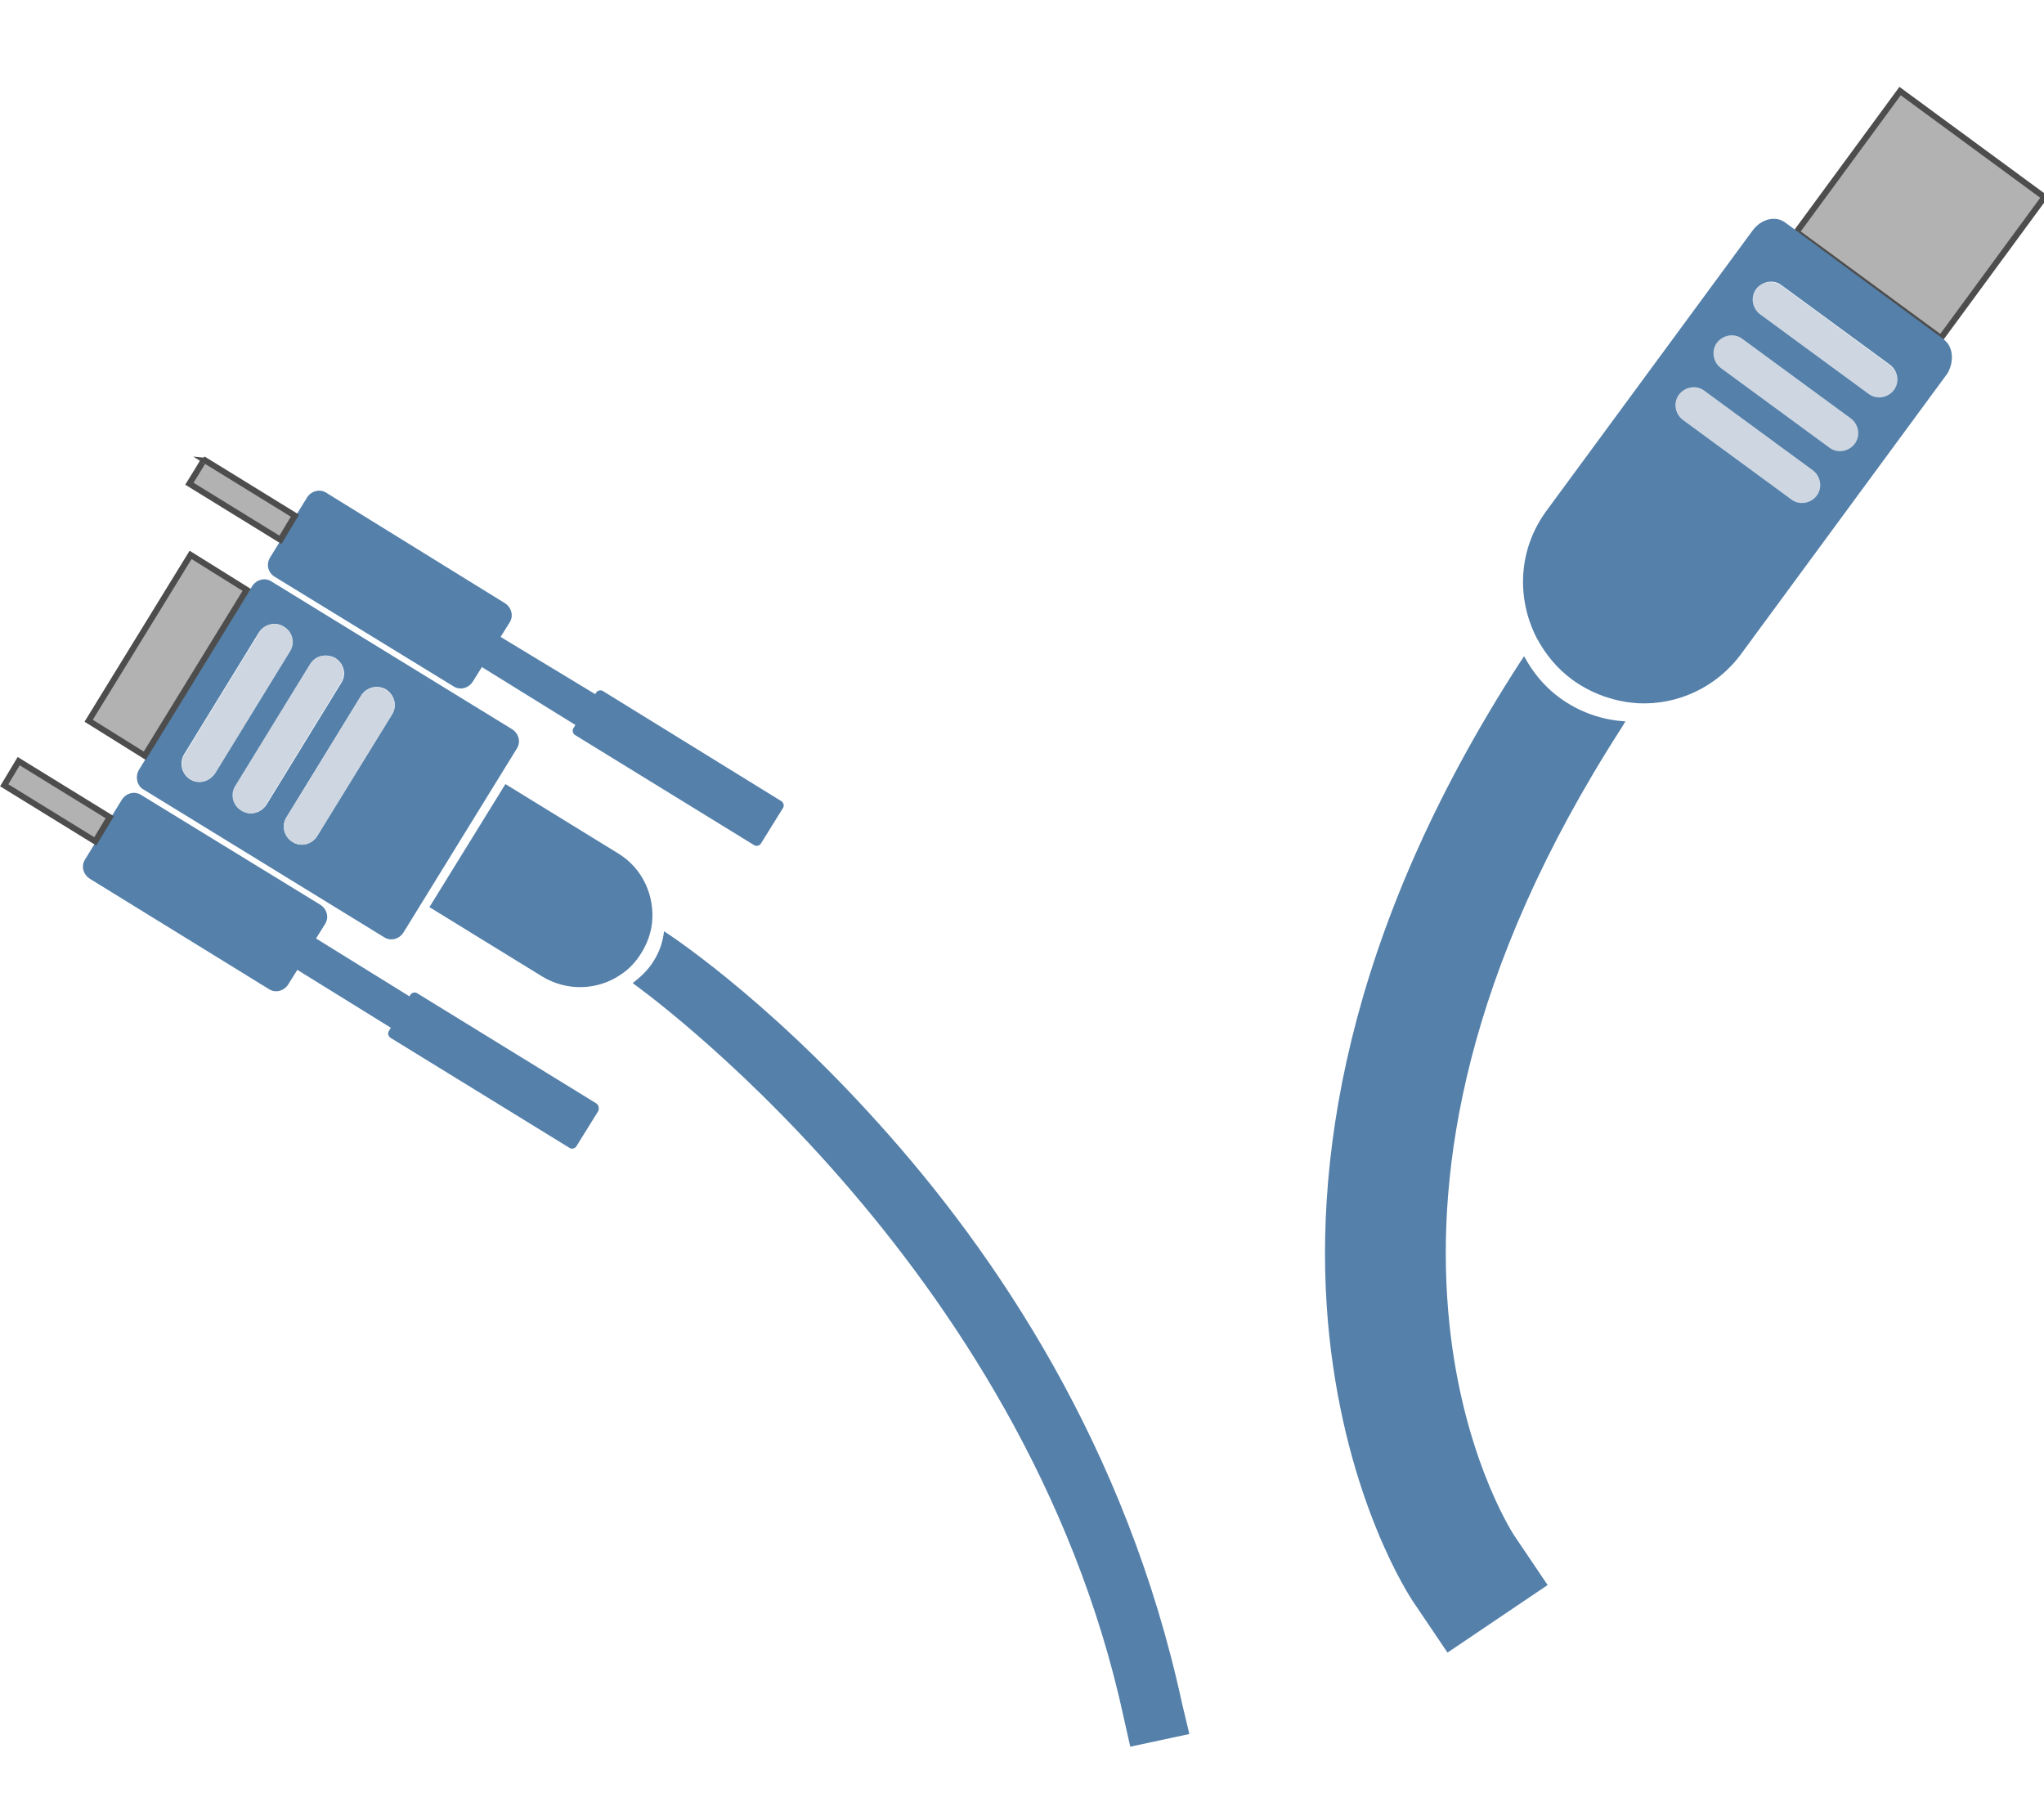 <?xml version="1.0" encoding="utf-8"?>
<!-- Generator: Adobe Illustrator 26.0.2, SVG Export Plug-In . SVG Version: 6.00 Build 0)  -->
<svg version="1.1"
	 id="svg2" xmlns:cc="http://creativecommons.org/ns#" xmlns:dc="http://purl.org/dc/elements/1.1/" xmlns:inkscape="http://www.inkscape.org/namespaces/inkscape" xmlns:ns1="http://sozi.baierouge.fr" xmlns:rdf="http://www.w3.org/1999/02/22-rdf-syntax-ns#" xmlns:sodipodi="http://sodipodi.sourceforge.net/DTD/sodipodi-0.dtd"
	 xmlns="http://www.w3.org/2000/svg" xmlns:xlink="http://www.w3.org/1999/xlink" x="0px" y="0px" viewBox="0 0 338.9 301.7"
	 style="enable-background:new 0 0 338.9 301.7;" xml:space="preserve">
<style type="text/css">
	.st0{fill:#B2B2B2;stroke:#4D4D4D;stroke-width:1;stroke-miterlimit:4;}
	.st1{fill:#CED7E1;}
	.st2{fill:#5480AA;}
	.st3{fill:#B2B2B2;stroke:#4D4D4D;}
</style>
<sodipodi:namedview  bordercolor="#666666" borderopacity="1.0" fit-margin-bottom="0" fit-margin-left="0" fit-margin-right="0" fit-margin-top="0" id="base" inkscape:current-layer="layer1" inkscape:cx="275.52205" inkscape:cy="39.088909" inkscape:document-units="px" inkscape:pageopacity="0.0" inkscape:pageshadow="2" inkscape:window-height="577" inkscape:window-maximized="0" inkscape:window-width="757" inkscape:window-x="969" inkscape:window-y="58" inkscape:zoom="0.35" pagecolor="#ffffff" showgrid="false">
	</sodipodi:namedview>
<g id="layer1" transform="translate(-99.478 -269.75)" inkscape:groupmode="layer" inkscape:label="Calque 1">
	<g id="g6259" transform="translate(99.478 269.75)">
		<g id="g6215">
			
				<rect id="rect6217" x="303.8" y="20.6" transform="matrix(0.592 -0.806 0.806 0.592 101.417 271.142)" class="st0" width="29" height="29.7"/>
			<path id="path6219" inkscape:connector-curvature="0" class="st1" d="M278.4,65.4c-1,1.3-0.7,3.2,0.6,4.2l18,13.2
				c1.3,1,3.2,0.7,4.2-0.6c1-1.3,0.7-3.2-0.6-4.2l-18-13.2C281.2,63.8,279.3,64.1,278.4,65.4L278.4,65.4z"/>
			<path id="path6221" inkscape:connector-curvature="0" class="st1" d="M284.7,56.8c-1,1.3-0.7,3.2,0.6,4.2l18,13.2
				c1.3,1,3.2,0.7,4.2-0.6c1-1.3,0.7-3.2-0.6-4.2l-18-13.2C287.5,55.2,285.6,55.5,284.7,56.8L284.7,56.8z"/>
			<path id="path6223" inkscape:connector-curvature="0" class="st1" d="M291.2,48c-1,1.3-0.7,3.2,0.6,4.2l18,13.2
				c1.3,1,3.2,0.7,4.2-0.6c1-1.3,0.7-3.2-0.6-4.2l-18-13.2C294,46.4,292.1,46.6,291.2,48L291.2,48z"/>
			<path id="path6225" inkscape:connector-curvature="0" class="st2" d="M258.6,115.7c-2.6-1.9-4.5-4.3-5.9-6.9l-0.6,0.9
				c-29.5,45.5-34.6,84.3-31.7,111.8c2.9,27.4,13.3,43.2,14,44.2l5.6,8.3l16.6-11.2l-5.6-8.3c-0.5-0.8-9-14.2-10.9-37.3
				c-1.9-23,2.5-55.8,28.8-96.6l0.6-1C265.7,119.4,261.9,118.1,258.6,115.7z"/>
			<path id="path6227" inkscape:connector-curvature="0" class="st2" d="M322.3,56.3l-0.5-0.4l-23.9-17.6l-1.9-1.4
				c-1.6-1.2-4-0.6-5.4,1.3l-34.2,46.5c-4.7,6.4-5,14.5-1.6,21.1c1.4,2.6,3.3,5,5.9,6.9c3.3,2.4,7.2,3.7,11,3.9
				c6.4,0.3,12.9-2.6,17-8.2l34.2-46.5C324,60,323.9,57.5,322.3,56.3z M301.2,82.2c-1,1.3-2.9,1.6-4.2,0.6l-18-13.2
				c-1.3-1-1.6-2.9-0.6-4.2c1-1.3,2.9-1.6,4.2-0.6l18,13.2C301.9,79,302.2,80.9,301.2,82.2L301.2,82.2z M307.5,73.6
				c-1,1.3-2.9,1.6-4.2,0.6l-18-13.2c-1.3-1-1.6-2.9-0.6-4.2c1-1.3,2.9-1.6,4.2-0.6l18,13.2C308.2,70.4,308.5,72.3,307.5,73.6
				L307.5,73.6z M314,64.7c-1,1.3-2.9,1.6-4.2,0.6l-18-13.2c-1.3-1-1.6-2.9-0.6-4.2c1-1.3,2.9-1.6,4.2-0.6l18,13.2
				C314.7,61.5,315,63.4,314,64.7L314,64.7z"/>
		</g>
		<g id="g6229">
			<path id="path6231" inkscape:connector-curvature="0" class="st2" d="M196,282.5c-9.2-42.6-30.9-74.7-50.3-96.2
				c-19.3-21.5-35.6-31.9-35.6-31.9c-0.2,1.7-0.7,3.3-1.7,4.9c-0.9,1.5-2.2,2.7-3.5,3.7c0,0,65,46,81.4,121.7l1.1,4.9l9.8-2.1
				L196,282.5L196,282.5z M45.5,95.6l29.7,18.2c1.1,0.7,2.5,0.3,3.2-0.8l1.5-2.4l15.5,9.6l-0.3,0.5c-0.3,0.4-0.1,1,0.3,1.2
				l29.6,18.2c0.4,0.3,1,0.1,1.2-0.3l3.6-5.8c0.3-0.4,0.1-1-0.3-1.2L100,114.6c-0.4-0.3-1-0.1-1.2,0.3l-0.1,0.2L83,105.6l1.5-2.4
				c0.7-1.1,0.3-2.5-0.8-3.2L54.1,81.7c-1.1-0.7-2.5-0.3-3.2,0.8l-6.1,9.9C44.1,93.5,44.4,94.9,45.5,95.6L45.5,95.6z M98.8,182.9
				l-29.6-18.2c-0.4-0.3-1-0.1-1.2,0.3l-0.1,0.2l-15.5-9.6l1.5-2.4c0.7-1.1,0.3-2.5-0.8-3.2l-29.7-18.2c-1.1-0.7-2.5-0.3-3.2,0.8
				l-6.1,9.9c-0.7,1.1-0.3,2.5,0.8,3.2l29.7,18.3c1.1,0.7,2.5,0.3,3.2-0.8l1.5-2.4l15.5,9.6l-0.3,0.5c-0.3,0.4-0.1,1,0.3,1.2
				l29.6,18.2c0.4,0.3,1,0.1,1.2-0.3l3.6-5.8C99.4,183.7,99.2,183.1,98.8,182.9L98.8,182.9z M23.8,130.9l39.9,24.5
				c1.1,0.7,2.5,0.3,3.2-0.8l18.8-30.5c0.7-1.1,0.3-2.5-0.8-3.2L45,96.4c-1.1-0.7-2.5-0.3-3.2,0.8L23,127.7
				C22.4,128.8,22.7,130.3,23.8,130.9L23.8,130.9z M64,114.3c1.4,0.9,1.9,2.7,1,4.1l-12.4,20.2c-0.9,1.4-2.7,1.9-4.1,1
				c-1.4-0.9-1.9-2.7-1-4.1l12.4-20.2C60.8,113.9,62.6,113.5,64,114.3L64,114.3z M55.6,109.1c1.4,0.9,1.9,2.7,1,4.1l-12.4,20.2
				c-0.9,1.4-2.7,1.9-4.1,1c-1.4-0.9-1.9-2.7-1-4.1l12.4-20.2C52.3,108.7,54.1,108.3,55.6,109.1z M30.5,125.1l12.4-20.2
				c0.9-1.4,2.7-1.9,4.1-1s1.9,2.7,1,4.1l-12.4,20.2c-0.9,1.4-2.7,1.9-4.1,1C30.1,128.3,29.7,126.5,30.5,125.1z M108.1,153.1
				c0.5-4.5-1.5-9.1-5.6-11.6l-18.7-11.5l-12.6,20.4l18.7,11.5c4.1,2.5,9.2,2.3,13-0.3c1.4-0.9,2.6-2.2,3.5-3.7
				C107.3,156.4,107.9,154.8,108.1,153.1z"/>
			<path id="path6233" inkscape:connector-curvature="0" class="st1" d="M35.7,128.2L48.1,108c0.9-1.4,0.4-3.3-1-4.1
				c-1.4-0.9-3.3-0.4-4.1,1l-12.4,20.2c-0.9,1.4-0.4,3.3,1,4.1C32.9,130.1,34.8,129.6,35.7,128.2z M51.4,110.1L39,130.3
				c-0.9,1.4-0.4,3.3,1,4.1c1.4,0.9,3.3,0.4,4.1-1l12.4-20.2c0.9-1.4,0.4-3.3-1-4.1C54.1,108.3,52.3,108.7,51.4,110.1z M59.9,115.3
				l-12.4,20.2c-0.9,1.4-0.4,3.3,1,4.1c1.4,0.9,3.3,0.4,4.1-1L65,118.5c0.9-1.4,0.4-3.3-1-4.1C62.6,113.5,60.8,113.9,59.9,115.3z"/>
			<path id="path6235" inkscape:connector-curvature="0" class="st3" d="M24,125.3l16.9-27.5L31.6,92l-16.9,27.5L24,125.3z
				 M31.4,80.2l15.1,9.3l2.4-4l-15.1-9.3C33.9,76.2,31.4,80.2,31.4,80.2z M15.8,139.5l2.4-4l-15.1-9.3l-2.4,4L15.8,139.5z"/>
		</g>
	</g>
</g>
</svg>
